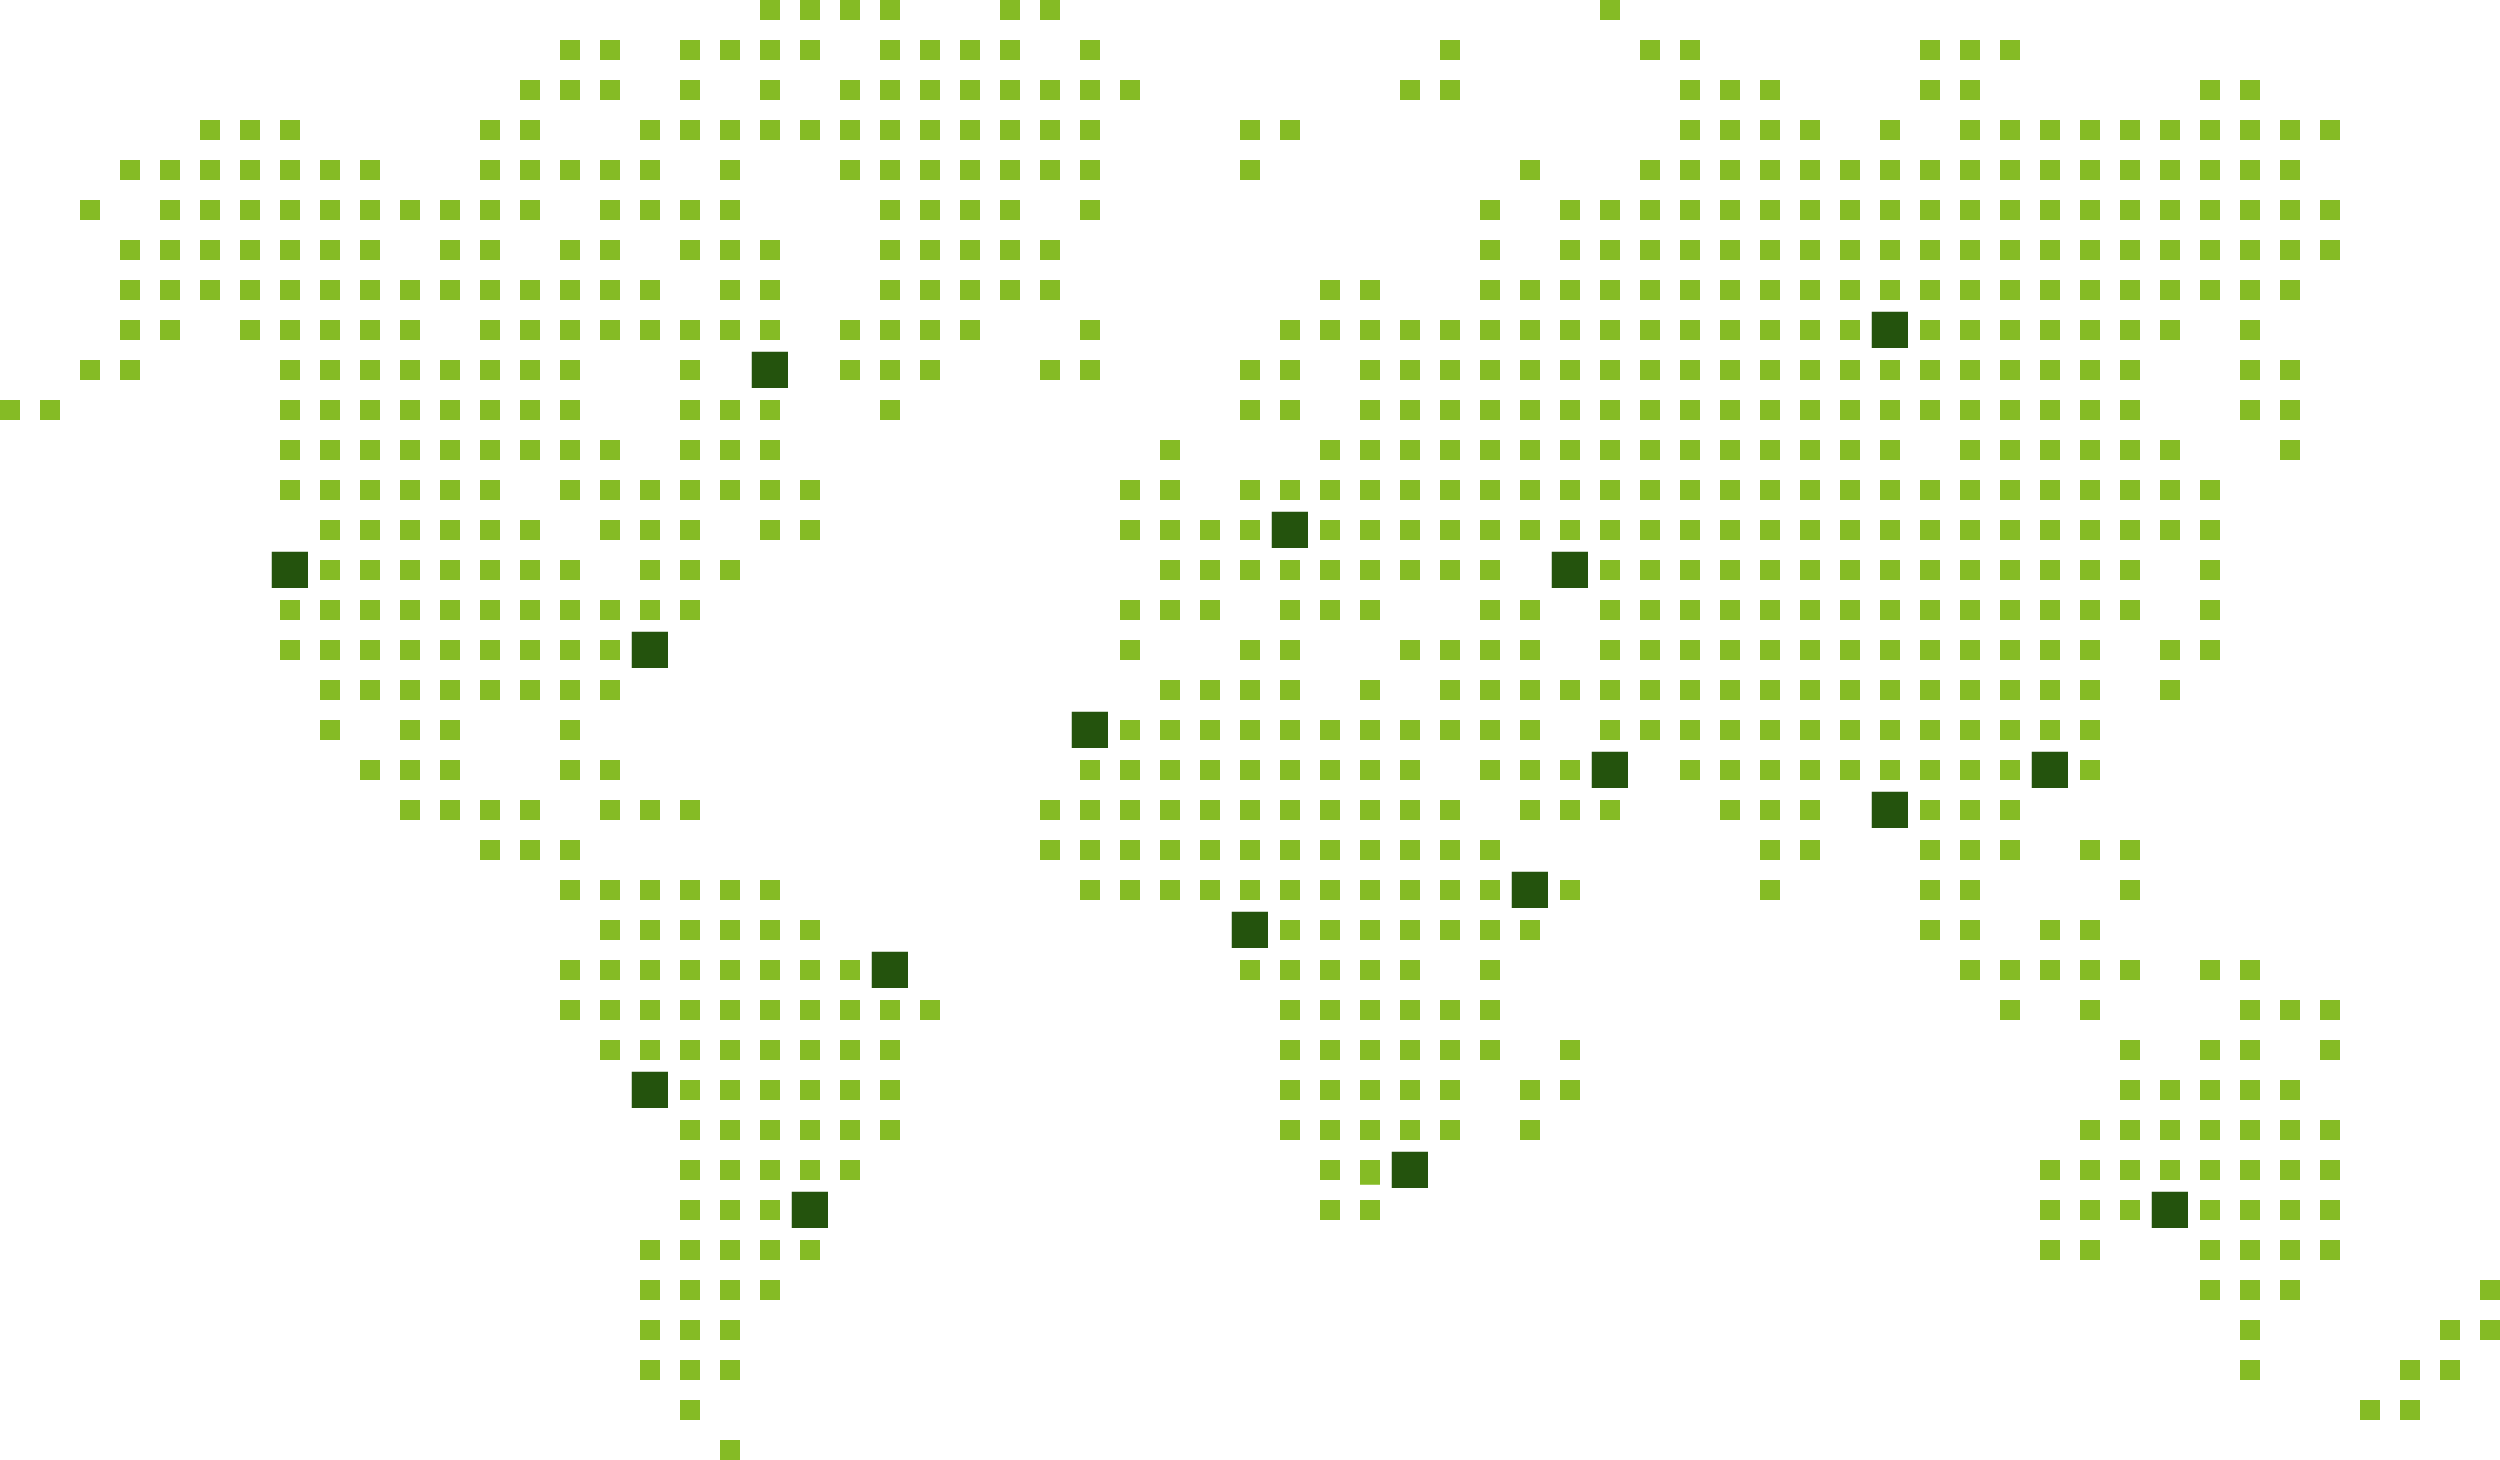 <?xml version="1.0" encoding="utf-8"?>
<!-- Generator: Adobe Illustrator 25.2.0, SVG Export Plug-In . SVG Version: 6.00 Build 0)  -->
<svg version="1.1" id="Calque_1" xmlns="http://www.w3.org/2000/svg" xmlns:xlink="http://www.w3.org/1999/xlink" x="0px" y="0px"
	 viewBox="0 0 1000 584" style="enable-background:new 0 0 1000 584;" xml:space="preserve">
<style type="text/css">
	.st0{fill:#85BB25;}
	.st1{fill:#24530D;}
</style>
<g id="Calque_2_1_">
	<g id="Calque_1-2">
		<rect x="112" y="192" class="st0" width="8" height="8"/>
		<rect x="128" y="192" class="st0" width="8" height="8"/>
		<rect x="112" y="176" class="st0" width="8" height="8"/>
		<rect x="128" y="176" class="st0" width="8" height="8"/>
		<rect x="128" y="208" class="st0" width="8" height="8"/>
		<rect x="108.7" y="220.7" class="st1" width="14.5" height="14.5"/>
		<rect x="128" y="224" class="st0" width="8" height="8"/>
		<rect x="112" y="240" class="st0" width="8" height="8"/>
		<rect x="128" y="240" class="st0" width="8" height="8"/>
		<rect x="112" y="256" class="st0" width="8" height="8"/>
		<rect x="128" y="256" class="st0" width="8" height="8"/>
		<rect x="144" y="192" class="st0" width="8" height="8"/>
		<rect x="144" y="208" class="st0" width="8" height="8"/>
		<rect x="160" y="192" class="st0" width="8" height="8"/>
		<rect x="144" y="176" class="st0" width="8" height="8"/>
		<rect x="160" y="176" class="st0" width="8" height="8"/>
		<rect x="160" y="208" class="st0" width="8" height="8"/>
		<rect x="144" y="224" class="st0" width="8" height="8"/>
		<rect x="160" y="224" class="st0" width="8" height="8"/>
		<rect x="144" y="240" class="st0" width="8" height="8"/>
		<rect x="160" y="240" class="st0" width="8" height="8"/>
		<rect x="144" y="256" class="st0" width="8" height="8"/>
		<rect x="160" y="256" class="st0" width="8" height="8"/>
		<rect x="176" y="192" class="st0" width="8" height="8"/>
		<rect x="176" y="176" class="st0" width="8" height="8"/>
		<rect x="176" y="208" class="st0" width="8" height="8"/>
		<rect x="176" y="224" class="st0" width="8" height="8"/>
		<rect x="176" y="240" class="st0" width="8" height="8"/>
		<rect x="176" y="256" class="st0" width="8" height="8"/>
		<rect x="192" y="192" class="st0" width="8" height="8"/>
		<rect x="192" y="208" class="st0" width="8" height="8"/>
		<rect x="192" y="176" class="st0" width="8" height="8"/>
		<rect x="208" y="176" class="st0" width="8" height="8"/>
		<rect x="208" y="208" class="st0" width="8" height="8"/>
		<rect x="192" y="224" class="st0" width="8" height="8"/>
		<rect x="208" y="224" class="st0" width="8" height="8"/>
		<rect x="192" y="240" class="st0" width="8" height="8"/>
		<rect x="208" y="240" class="st0" width="8" height="8"/>
		<rect x="192" y="256" class="st0" width="8" height="8"/>
		<rect x="208" y="256" class="st0" width="8" height="8"/>
		<rect y="160" class="st0" width="8" height="8"/>
		<rect x="16" y="160" class="st0" width="8" height="8"/>
		<rect x="48" y="96" class="st0" width="8" height="8"/>
		<rect x="32" y="80" class="st0" width="8" height="8"/>
		<rect x="48" y="112" class="st0" width="8" height="8"/>
		<rect x="48" y="128" class="st0" width="8" height="8"/>
		<rect x="32" y="144" class="st0" width="8" height="8"/>
		<rect x="48" y="144" class="st0" width="8" height="8"/>
		<rect x="64" y="96" class="st0" width="8" height="8"/>
		<rect x="64" y="80" class="st0" width="8" height="8"/>
		<rect x="64" y="112" class="st0" width="8" height="8"/>
		<rect x="64" y="128" class="st0" width="8" height="8"/>
		<rect x="80" y="96" class="st0" width="8" height="8"/>
		<rect x="80" y="112" class="st0" width="8" height="8"/>
		<rect x="96" y="96" class="st0" width="8" height="8"/>
		<rect x="80" y="80" class="st0" width="8" height="8"/>
		<rect x="96" y="80" class="st0" width="8" height="8"/>
		<rect x="96" y="112" class="st0" width="8" height="8"/>
		<rect x="96" y="128" class="st0" width="8" height="8"/>
		<rect x="112" y="96" class="st0" width="8" height="8"/>
		<rect x="112" y="112" class="st0" width="8" height="8"/>
		<rect x="128" y="96" class="st0" width="8" height="8"/>
		<rect x="112" y="80" class="st0" width="8" height="8"/>
		<rect x="128" y="80" class="st0" width="8" height="8"/>
		<rect x="128" y="112" class="st0" width="8" height="8"/>
		<rect x="112" y="128" class="st0" width="8" height="8"/>
		<rect x="128" y="128" class="st0" width="8" height="8"/>
		<rect x="112" y="144" class="st0" width="8" height="8"/>
		<rect x="128" y="144" class="st0" width="8" height="8"/>
		<rect x="112" y="160" class="st0" width="8" height="8"/>
		<rect x="128" y="160" class="st0" width="8" height="8"/>
		<rect x="144" y="96" class="st0" width="8" height="8"/>
		<rect x="144" y="112" class="st0" width="8" height="8"/>
		<rect x="144" y="80" class="st0" width="8" height="8"/>
		<rect x="160" y="80" class="st0" width="8" height="8"/>
		<rect x="160" y="112" class="st0" width="8" height="8"/>
		<rect x="144" y="128" class="st0" width="8" height="8"/>
		<rect x="160" y="128" class="st0" width="8" height="8"/>
		<rect x="144" y="144" class="st0" width="8" height="8"/>
		<rect x="160" y="144" class="st0" width="8" height="8"/>
		<rect x="144" y="160" class="st0" width="8" height="8"/>
		<rect x="160" y="160" class="st0" width="8" height="8"/>
		<rect x="176" y="96" class="st0" width="8" height="8"/>
		<rect x="176" y="80" class="st0" width="8" height="8"/>
		<rect x="176" y="112" class="st0" width="8" height="8"/>
		<rect x="176" y="144" class="st0" width="8" height="8"/>
		<rect x="176" y="160" class="st0" width="8" height="8"/>
		<rect x="192" y="96" class="st0" width="8" height="8"/>
		<rect x="192" y="112" class="st0" width="8" height="8"/>
		<rect x="192" y="80" class="st0" width="8" height="8"/>
		<rect x="208" y="80" class="st0" width="8" height="8"/>
		<rect x="208" y="112" class="st0" width="8" height="8"/>
		<rect x="192" y="128" class="st0" width="8" height="8"/>
		<rect x="208" y="128" class="st0" width="8" height="8"/>
		<rect x="192" y="144" class="st0" width="8" height="8"/>
		<rect x="208" y="144" class="st0" width="8" height="8"/>
		<rect x="192" y="160" class="st0" width="8" height="8"/>
		<rect x="208" y="160" class="st0" width="8" height="8"/>
		<rect x="224" y="192" class="st0" width="8" height="8"/>
		<rect x="240" y="192" class="st0" width="8" height="8"/>
		<rect x="224" y="176" class="st0" width="8" height="8"/>
		<rect x="240" y="176" class="st0" width="8" height="8"/>
		<rect x="240" y="208" class="st0" width="8" height="8"/>
		<rect x="224" y="224" class="st0" width="8" height="8"/>
		<rect x="224" y="240" class="st0" width="8" height="8"/>
		<rect x="240" y="240" class="st0" width="8" height="8"/>
		<rect x="224" y="256" class="st0" width="8" height="8"/>
		<rect x="240" y="256" class="st0" width="8" height="8"/>
		<rect x="256" y="192" class="st0" width="8" height="8"/>
		<rect x="256" y="208" class="st0" width="8" height="8"/>
		<rect x="272" y="192" class="st0" width="8" height="8"/>
		<rect x="272" y="176" class="st0" width="8" height="8"/>
		<rect x="272" y="208" class="st0" width="8" height="8"/>
		<rect x="256" y="224" class="st0" width="8" height="8"/>
		<rect x="272" y="224" class="st0" width="8" height="8"/>
		<rect x="256" y="240" class="st0" width="8" height="8"/>
		<rect x="272" y="240" class="st0" width="8" height="8"/>
		<rect x="252.7" y="252.7" class="st1" width="14.5" height="14.5"/>
		<rect x="288" y="192" class="st0" width="8" height="8"/>
		<rect x="288" y="176" class="st0" width="8" height="8"/>
		<rect x="288" y="224" class="st0" width="8" height="8"/>
		<rect x="304" y="192" class="st0" width="8" height="8"/>
		<rect x="304" y="208" class="st0" width="8" height="8"/>
		<rect x="320" y="192" class="st0" width="8" height="8"/>
		<rect x="304" y="176" class="st0" width="8" height="8"/>
		<rect x="320" y="208" class="st0" width="8" height="8"/>
		<rect x="128" y="288" class="st0" width="8" height="8"/>
		<rect x="128" y="272" class="st0" width="8" height="8"/>
		<rect x="144" y="304" class="st0" width="8" height="8"/>
		<rect x="160" y="288" class="st0" width="8" height="8"/>
		<rect x="144" y="272" class="st0" width="8" height="8"/>
		<rect x="160" y="272" class="st0" width="8" height="8"/>
		<rect x="160" y="304" class="st0" width="8" height="8"/>
		<rect x="160" y="320" class="st0" width="8" height="8"/>
		<rect x="176" y="288" class="st0" width="8" height="8"/>
		<rect x="176" y="272" class="st0" width="8" height="8"/>
		<rect x="176" y="304" class="st0" width="8" height="8"/>
		<rect x="176" y="320" class="st0" width="8" height="8"/>
		<rect x="192" y="272" class="st0" width="8" height="8"/>
		<rect x="208" y="272" class="st0" width="8" height="8"/>
		<rect x="192" y="320" class="st0" width="8" height="8"/>
		<rect x="208" y="320" class="st0" width="8" height="8"/>
		<rect x="192" y="336" class="st0" width="8" height="8"/>
		<rect x="208" y="336" class="st0" width="8" height="8"/>
		<rect x="224" y="288" class="st0" width="8" height="8"/>
		<rect x="224" y="304" class="st0" width="8" height="8"/>
		<rect x="224" y="272" class="st0" width="8" height="8"/>
		<rect x="240" y="272" class="st0" width="8" height="8"/>
		<rect x="240" y="304" class="st0" width="8" height="8"/>
		<rect x="240" y="320" class="st0" width="8" height="8"/>
		<rect x="224" y="336" class="st0" width="8" height="8"/>
		<rect x="224" y="352" class="st0" width="8" height="8"/>
		<rect x="240" y="352" class="st0" width="8" height="8"/>
		<rect x="256" y="320" class="st0" width="8" height="8"/>
		<rect x="272" y="320" class="st0" width="8" height="8"/>
		<rect x="256" y="352" class="st0" width="8" height="8"/>
		<rect x="272" y="352" class="st0" width="8" height="8"/>
		<rect x="288" y="352" class="st0" width="8" height="8"/>
		<rect x="304" y="352" class="st0" width="8" height="8"/>
		<rect x="428.7" y="284.7" class="st1" width="14.5" height="14.5"/>
		<rect x="432" y="304" class="st0" width="8" height="8"/>
		<rect x="416" y="320" class="st0" width="8" height="8"/>
		<rect x="432" y="320" class="st0" width="8" height="8"/>
		<rect x="416" y="336" class="st0" width="8" height="8"/>
		<rect x="432" y="336" class="st0" width="8" height="8"/>
		<rect x="432" y="352" class="st0" width="8" height="8"/>
		<rect x="224" y="96" class="st0" width="8" height="8"/>
		<rect x="224" y="112" class="st0" width="8" height="8"/>
		<rect x="240" y="96" class="st0" width="8" height="8"/>
		<rect x="240" y="80" class="st0" width="8" height="8"/>
		<rect x="240" y="112" class="st0" width="8" height="8"/>
		<rect x="224" y="128" class="st0" width="8" height="8"/>
		<rect x="240" y="128" class="st0" width="8" height="8"/>
		<rect x="224" y="144" class="st0" width="8" height="8"/>
		<rect x="224" y="160" class="st0" width="8" height="8"/>
		<rect x="256" y="112" class="st0" width="8" height="8"/>
		<rect x="272" y="96" class="st0" width="8" height="8"/>
		<rect x="256" y="80" class="st0" width="8" height="8"/>
		<rect x="272" y="80" class="st0" width="8" height="8"/>
		<rect x="256" y="128" class="st0" width="8" height="8"/>
		<rect x="272" y="128" class="st0" width="8" height="8"/>
		<rect x="272" y="144" class="st0" width="8" height="8"/>
		<rect x="272" y="160" class="st0" width="8" height="8"/>
		<rect x="288" y="96" class="st0" width="8" height="8"/>
		<rect x="288" y="80" class="st0" width="8" height="8"/>
		<rect x="288" y="112" class="st0" width="8" height="8"/>
		<rect x="288" y="128" class="st0" width="8" height="8"/>
		<rect x="288" y="160" class="st0" width="8" height="8"/>
		<rect x="304" y="96" class="st0" width="8" height="8"/>
		<rect x="304" y="112" class="st0" width="8" height="8"/>
		<rect x="304" y="128" class="st0" width="8" height="8"/>
		<rect x="300.7" y="140.7" class="st1" width="14.5" height="14.5"/>
		<rect x="304" y="160" class="st0" width="8" height="8"/>
		<rect x="352" y="96" class="st0" width="8" height="8"/>
		<rect x="352" y="80" class="st0" width="8" height="8"/>
		<rect x="352" y="112" class="st0" width="8" height="8"/>
		<rect x="336" y="128" class="st0" width="8" height="8"/>
		<rect x="352" y="128" class="st0" width="8" height="8"/>
		<rect x="336" y="144" class="st0" width="8" height="8"/>
		<rect x="352" y="144" class="st0" width="8" height="8"/>
		<rect x="352" y="160" class="st0" width="8" height="8"/>
		<rect x="368" y="96" class="st0" width="8" height="8"/>
		<rect x="368" y="112" class="st0" width="8" height="8"/>
		<rect x="384" y="96" class="st0" width="8" height="8"/>
		<rect x="368" y="80" class="st0" width="8" height="8"/>
		<rect x="384" y="80" class="st0" width="8" height="8"/>
		<rect x="384" y="112" class="st0" width="8" height="8"/>
		<rect x="368" y="128" class="st0" width="8" height="8"/>
		<rect x="384" y="128" class="st0" width="8" height="8"/>
		<rect x="368" y="144" class="st0" width="8" height="8"/>
		<rect x="400" y="96" class="st0" width="8" height="8"/>
		<rect x="400" y="80" class="st0" width="8" height="8"/>
		<rect x="400" y="112" class="st0" width="8" height="8"/>
		<rect x="416" y="96" class="st0" width="8" height="8"/>
		<rect x="416" y="112" class="st0" width="8" height="8"/>
		<rect x="432" y="80" class="st0" width="8" height="8"/>
		<rect x="416" y="144" class="st0" width="8" height="8"/>
		<rect x="432" y="144" class="st0" width="8" height="8"/>
		<rect x="432" y="128" class="st0" width="8" height="8"/>
		<rect x="48" y="64" class="st0" width="8" height="8"/>
		<rect x="64" y="64" class="st0" width="8" height="8"/>
		<rect x="80" y="48" class="st0" width="8" height="8"/>
		<rect x="96" y="48" class="st0" width="8" height="8"/>
		<rect x="80" y="64" class="st0" width="8" height="8"/>
		<rect x="96" y="64" class="st0" width="8" height="8"/>
		<rect x="112" y="48" class="st0" width="8" height="8"/>
		<rect x="112" y="64" class="st0" width="8" height="8"/>
		<rect x="128" y="64" class="st0" width="8" height="8"/>
		<rect x="144" y="64" class="st0" width="8" height="8"/>
		<rect x="208" y="32" class="st0" width="8" height="8"/>
		<rect x="192" y="48" class="st0" width="8" height="8"/>
		<rect x="208" y="48" class="st0" width="8" height="8"/>
		<rect x="192" y="64" class="st0" width="8" height="8"/>
		<rect x="208" y="64" class="st0" width="8" height="8"/>
		<rect x="224" y="16" class="st0" width="8" height="8"/>
		<rect x="240" y="16" class="st0" width="8" height="8"/>
		<rect x="224" y="32" class="st0" width="8" height="8"/>
		<rect x="240" y="32" class="st0" width="8" height="8"/>
		<rect x="224" y="64" class="st0" width="8" height="8"/>
		<rect x="240" y="64" class="st0" width="8" height="8"/>
		<rect x="272" y="16" class="st0" width="8" height="8"/>
		<rect x="272" y="32" class="st0" width="8" height="8"/>
		<rect x="256" y="48" class="st0" width="8" height="8"/>
		<rect x="272" y="48" class="st0" width="8" height="8"/>
		<rect x="256" y="64" class="st0" width="8" height="8"/>
		<rect x="288" y="16" class="st0" width="8" height="8"/>
		<rect x="288" y="48" class="st0" width="8" height="8"/>
		<rect x="288" y="64" class="st0" width="8" height="8"/>
		<rect x="304" class="st0" width="8" height="8"/>
		<rect x="304" y="16" class="st0" width="8" height="8"/>
		<rect x="320" class="st0" width="8" height="8"/>
		<rect x="320" y="16" class="st0" width="8" height="8"/>
		<rect x="304" y="32" class="st0" width="8" height="8"/>
		<rect x="304" y="48" class="st0" width="8" height="8"/>
		<rect x="320" y="48" class="st0" width="8" height="8"/>
		<rect x="336" class="st0" width="8" height="8"/>
		<rect x="352" class="st0" width="8" height="8"/>
		<rect x="352" y="16" class="st0" width="8" height="8"/>
		<rect x="336" y="32" class="st0" width="8" height="8"/>
		<rect x="352" y="32" class="st0" width="8" height="8"/>
		<rect x="336" y="48" class="st0" width="8" height="8"/>
		<rect x="352" y="48" class="st0" width="8" height="8"/>
		<rect x="336" y="64" class="st0" width="8" height="8"/>
		<rect x="352" y="64" class="st0" width="8" height="8"/>
		<rect x="368" y="16" class="st0" width="8" height="8"/>
		<rect x="384" y="16" class="st0" width="8" height="8"/>
		<rect x="368" y="32" class="st0" width="8" height="8"/>
		<rect x="384" y="32" class="st0" width="8" height="8"/>
		<rect x="368" y="48" class="st0" width="8" height="8"/>
		<rect x="384" y="48" class="st0" width="8" height="8"/>
		<rect x="368" y="64" class="st0" width="8" height="8"/>
		<rect x="384" y="64" class="st0" width="8" height="8"/>
		<rect x="400" class="st0" width="8" height="8"/>
		<rect x="400" y="16" class="st0" width="8" height="8"/>
		<rect x="400" y="32" class="st0" width="8" height="8"/>
		<rect x="400" y="48" class="st0" width="8" height="8"/>
		<rect x="400" y="64" class="st0" width="8" height="8"/>
		<rect x="416" class="st0" width="8" height="8"/>
		<rect x="432" y="16" class="st0" width="8" height="8"/>
		<rect x="416" y="32" class="st0" width="8" height="8"/>
		<rect x="432" y="32" class="st0" width="8" height="8"/>
		<rect x="416" y="48" class="st0" width="8" height="8"/>
		<rect x="432" y="48" class="st0" width="8" height="8"/>
		<rect x="416" y="64" class="st0" width="8" height="8"/>
		<rect x="432" y="64" class="st0" width="8" height="8"/>
		<rect x="448" y="192" class="st0" width="8" height="8"/>
		<rect x="448" y="208" class="st0" width="8" height="8"/>
		<rect x="464" y="192" class="st0" width="8" height="8"/>
		<rect x="464" y="176" class="st0" width="8" height="8"/>
		<rect x="464" y="208" class="st0" width="8" height="8"/>
		<rect x="464" y="224" class="st0" width="8" height="8"/>
		<rect x="448" y="240" class="st0" width="8" height="8"/>
		<rect x="464" y="240" class="st0" width="8" height="8"/>
		<rect x="448" y="256" class="st0" width="8" height="8"/>
		<rect x="480" y="208" class="st0" width="8" height="8"/>
		<rect x="496" y="192" class="st0" width="8" height="8"/>
		<rect x="496" y="208" class="st0" width="8" height="8"/>
		<rect x="480" y="224" class="st0" width="8" height="8"/>
		<rect x="496" y="224" class="st0" width="8" height="8"/>
		<rect x="480" y="240" class="st0" width="8" height="8"/>
		<rect x="496" y="256" class="st0" width="8" height="8"/>
		<rect x="512" y="192" class="st0" width="8" height="8"/>
		<rect x="508.7" y="204.7" class="st1" width="14.5" height="14.5"/>
		<rect x="528" y="192" class="st0" width="8" height="8"/>
		<rect x="528" y="176" class="st0" width="8" height="8"/>
		<rect x="528" y="208" class="st0" width="8" height="8"/>
		<rect x="512" y="224" class="st0" width="8" height="8"/>
		<rect x="528" y="224" class="st0" width="8" height="8"/>
		<rect x="512" y="240" class="st0" width="8" height="8"/>
		<rect x="528" y="240" class="st0" width="8" height="8"/>
		<rect x="512" y="256" class="st0" width="8" height="8"/>
		<rect x="544" y="192" class="st0" width="8" height="8"/>
		<rect x="544" y="176" class="st0" width="8" height="8"/>
		<rect x="544" y="208" class="st0" width="8" height="8"/>
		<rect x="544" y="224" class="st0" width="8" height="8"/>
		<rect x="544" y="240" class="st0" width="8" height="8"/>
		<rect x="560" y="192" class="st0" width="8" height="8"/>
		<rect x="560" y="208" class="st0" width="8" height="8"/>
		<rect x="576" y="192" class="st0" width="8" height="8"/>
		<rect x="560" y="176" class="st0" width="8" height="8"/>
		<rect x="576" y="176" class="st0" width="8" height="8"/>
		<rect x="576" y="208" class="st0" width="8" height="8"/>
		<rect x="560" y="224" class="st0" width="8" height="8"/>
		<rect x="576" y="224" class="st0" width="8" height="8"/>
		<rect x="560" y="256" class="st0" width="8" height="8"/>
		<rect x="576" y="256" class="st0" width="8" height="8"/>
		<rect x="496" y="144" class="st0" width="8" height="8"/>
		<rect x="496" y="160" class="st0" width="8" height="8"/>
		<rect x="528" y="112" class="st0" width="8" height="8"/>
		<rect x="512" y="128" class="st0" width="8" height="8"/>
		<rect x="528" y="128" class="st0" width="8" height="8"/>
		<rect x="512" y="144" class="st0" width="8" height="8"/>
		<rect x="512" y="160" class="st0" width="8" height="8"/>
		<rect x="544" y="112" class="st0" width="8" height="8"/>
		<rect x="544" y="128" class="st0" width="8" height="8"/>
		<rect x="544" y="144" class="st0" width="8" height="8"/>
		<rect x="544" y="160" class="st0" width="8" height="8"/>
		<rect x="560" y="128" class="st0" width="8" height="8"/>
		<rect x="576" y="128" class="st0" width="8" height="8"/>
		<rect x="560" y="144" class="st0" width="8" height="8"/>
		<rect x="576" y="144" class="st0" width="8" height="8"/>
		<rect x="560" y="160" class="st0" width="8" height="8"/>
		<rect x="576" y="160" class="st0" width="8" height="8"/>
		<rect x="592" y="192" class="st0" width="8" height="8"/>
		<rect x="592" y="208" class="st0" width="8" height="8"/>
		<rect x="608" y="192" class="st0" width="8" height="8"/>
		<rect x="592" y="176" class="st0" width="8" height="8"/>
		<rect x="608" y="176" class="st0" width="8" height="8"/>
		<rect x="608" y="208" class="st0" width="8" height="8"/>
		<rect x="592" y="224" class="st0" width="8" height="8"/>
		<rect x="592" y="240" class="st0" width="8" height="8"/>
		<rect x="608" y="240" class="st0" width="8" height="8"/>
		<rect x="592" y="256" class="st0" width="8" height="8"/>
		<rect x="608" y="256" class="st0" width="8" height="8"/>
		<rect x="624" y="192" class="st0" width="8" height="8"/>
		<rect x="624" y="208" class="st0" width="8" height="8"/>
		<rect x="640" y="192" class="st0" width="8" height="8"/>
		<rect x="624" y="176" class="st0" width="8" height="8"/>
		<rect x="640" y="176" class="st0" width="8" height="8"/>
		<rect x="640" y="208" class="st0" width="8" height="8"/>
		<rect x="620.7" y="220.7" class="st1" width="14.5" height="14.5"/>
		<rect x="640" y="224" class="st0" width="8" height="8"/>
		<rect x="640" y="240" class="st0" width="8" height="8"/>
		<rect x="640" y="256" class="st0" width="8" height="8"/>
		<rect x="656" y="192" class="st0" width="8" height="8"/>
		<rect x="656" y="176" class="st0" width="8" height="8"/>
		<rect x="656" y="208" class="st0" width="8" height="8"/>
		<rect x="656" y="224" class="st0" width="8" height="8"/>
		<rect x="656" y="240" class="st0" width="8" height="8"/>
		<rect x="656" y="256" class="st0" width="8" height="8"/>
		<rect x="672" y="192" class="st0" width="8" height="8"/>
		<rect x="672" y="208" class="st0" width="8" height="8"/>
		<rect x="688" y="192" class="st0" width="8" height="8"/>
		<rect x="672" y="176" class="st0" width="8" height="8"/>
		<rect x="688" y="176" class="st0" width="8" height="8"/>
		<rect x="688" y="208" class="st0" width="8" height="8"/>
		<rect x="672" y="224" class="st0" width="8" height="8"/>
		<rect x="688" y="224" class="st0" width="8" height="8"/>
		<rect x="672" y="240" class="st0" width="8" height="8"/>
		<rect x="688" y="240" class="st0" width="8" height="8"/>
		<rect x="672" y="256" class="st0" width="8" height="8"/>
		<rect x="688" y="256" class="st0" width="8" height="8"/>
		<rect x="704" y="192" class="st0" width="8" height="8"/>
		<rect x="704" y="208" class="st0" width="8" height="8"/>
		<rect x="720" y="192" class="st0" width="8" height="8"/>
		<rect x="704" y="176" class="st0" width="8" height="8"/>
		<rect x="720" y="176" class="st0" width="8" height="8"/>
		<rect x="720" y="208" class="st0" width="8" height="8"/>
		<rect x="704" y="224" class="st0" width="8" height="8"/>
		<rect x="720" y="224" class="st0" width="8" height="8"/>
		<rect x="704" y="240" class="st0" width="8" height="8"/>
		<rect x="720" y="240" class="st0" width="8" height="8"/>
		<rect x="704" y="256" class="st0" width="8" height="8"/>
		<rect x="720" y="256" class="st0" width="8" height="8"/>
		<rect x="736" y="192" class="st0" width="8" height="8"/>
		<rect x="736" y="208" class="st0" width="8" height="8"/>
		<rect x="752" y="192" class="st0" width="8" height="8"/>
		<rect x="736" y="176" class="st0" width="8" height="8"/>
		<rect x="752" y="176" class="st0" width="8" height="8"/>
		<rect x="752" y="208" class="st0" width="8" height="8"/>
		<rect x="736" y="224" class="st0" width="8" height="8"/>
		<rect x="752" y="224" class="st0" width="8" height="8"/>
		<rect x="736" y="240" class="st0" width="8" height="8"/>
		<rect x="752" y="240" class="st0" width="8" height="8"/>
		<rect x="736" y="256" class="st0" width="8" height="8"/>
		<rect x="752" y="256" class="st0" width="8" height="8"/>
		<rect x="768" y="192" class="st0" width="8" height="8"/>
		<rect x="768" y="208" class="st0" width="8" height="8"/>
		<rect x="768" y="224" class="st0" width="8" height="8"/>
		<rect x="768" y="240" class="st0" width="8" height="8"/>
		<rect x="768" y="256" class="st0" width="8" height="8"/>
		<rect x="784" y="192" class="st0" width="8" height="8"/>
		<rect x="784" y="208" class="st0" width="8" height="8"/>
		<rect x="800" y="192" class="st0" width="8" height="8"/>
		<rect x="784" y="176" class="st0" width="8" height="8"/>
		<rect x="800" y="176" class="st0" width="8" height="8"/>
		<rect x="800" y="208" class="st0" width="8" height="8"/>
		<rect x="784" y="224" class="st0" width="8" height="8"/>
		<rect x="800" y="224" class="st0" width="8" height="8"/>
		<rect x="784" y="240" class="st0" width="8" height="8"/>
		<rect x="800" y="240" class="st0" width="8" height="8"/>
		<rect x="784" y="256" class="st0" width="8" height="8"/>
		<rect x="800" y="256" class="st0" width="8" height="8"/>
		<rect x="448" y="288" class="st0" width="8" height="8"/>
		<rect x="448" y="304" class="st0" width="8" height="8"/>
		<rect x="464" y="288" class="st0" width="8" height="8"/>
		<rect x="464" y="272" class="st0" width="8" height="8"/>
		<rect x="464" y="304" class="st0" width="8" height="8"/>
		<rect x="448" y="320" class="st0" width="8" height="8"/>
		<rect x="464" y="320" class="st0" width="8" height="8"/>
		<rect x="448" y="336" class="st0" width="8" height="8"/>
		<rect x="464" y="336" class="st0" width="8" height="8"/>
		<rect x="448" y="352" class="st0" width="8" height="8"/>
		<rect x="464" y="352" class="st0" width="8" height="8"/>
		<rect x="480" y="288" class="st0" width="8" height="8"/>
		<rect x="480" y="304" class="st0" width="8" height="8"/>
		<rect x="496" y="288" class="st0" width="8" height="8"/>
		<rect x="480" y="272" class="st0" width="8" height="8"/>
		<rect x="496" y="272" class="st0" width="8" height="8"/>
		<rect x="496" y="304" class="st0" width="8" height="8"/>
		<rect x="480" y="320" class="st0" width="8" height="8"/>
		<rect x="496" y="320" class="st0" width="8" height="8"/>
		<rect x="480" y="336" class="st0" width="8" height="8"/>
		<rect x="496" y="336" class="st0" width="8" height="8"/>
		<rect x="480" y="352" class="st0" width="8" height="8"/>
		<rect x="496" y="352" class="st0" width="8" height="8"/>
		<rect x="512" y="288" class="st0" width="8" height="8"/>
		<rect x="512" y="304" class="st0" width="8" height="8"/>
		<rect x="528" y="288" class="st0" width="8" height="8"/>
		<rect x="512" y="272" class="st0" width="8" height="8"/>
		<rect x="528" y="304" class="st0" width="8" height="8"/>
		<rect x="512" y="320" class="st0" width="8" height="8"/>
		<rect x="528" y="320" class="st0" width="8" height="8"/>
		<rect x="512" y="336" class="st0" width="8" height="8"/>
		<rect x="528" y="336" class="st0" width="8" height="8"/>
		<rect x="512" y="352" class="st0" width="8" height="8"/>
		<rect x="528" y="352" class="st0" width="8" height="8"/>
		<rect x="544" y="288" class="st0" width="8" height="8"/>
		<rect x="544" y="272" class="st0" width="8" height="8"/>
		<rect x="544" y="304" class="st0" width="8" height="8"/>
		<rect x="544" y="320" class="st0" width="8" height="8"/>
		<rect x="544" y="336" class="st0" width="8" height="8"/>
		<rect x="544" y="352" class="st0" width="8" height="8"/>
		<rect x="560" y="288" class="st0" width="8" height="8"/>
		<rect x="560" y="304" class="st0" width="8" height="8"/>
		<rect x="576" y="288" class="st0" width="8" height="8"/>
		<rect x="576" y="272" class="st0" width="8" height="8"/>
		<rect x="560" y="320" class="st0" width="8" height="8"/>
		<rect x="576" y="320" class="st0" width="8" height="8"/>
		<rect x="560" y="336" class="st0" width="8" height="8"/>
		<rect x="576" y="336" class="st0" width="8" height="8"/>
		<rect x="560" y="352" class="st0" width="8" height="8"/>
		<rect x="576" y="352" class="st0" width="8" height="8"/>
		<rect x="592" y="288" class="st0" width="8" height="8"/>
		<rect x="592" y="304" class="st0" width="8" height="8"/>
		<rect x="608" y="288" class="st0" width="8" height="8"/>
		<rect x="592" y="272" class="st0" width="8" height="8"/>
		<rect x="608" y="272" class="st0" width="8" height="8"/>
		<rect x="608" y="304" class="st0" width="8" height="8"/>
		<rect x="608" y="320" class="st0" width="8" height="8"/>
		<rect x="592" y="336" class="st0" width="8" height="8"/>
		<rect x="592" y="352" class="st0" width="8" height="8"/>
		<rect x="604.7" y="348.7" class="st1" width="14.5" height="14.5"/>
		<rect x="624" y="304" class="st0" width="8" height="8"/>
		<rect x="640" y="288" class="st0" width="8" height="8"/>
		<rect x="624" y="272" class="st0" width="8" height="8"/>
		<rect x="640" y="272" class="st0" width="8" height="8"/>
		<rect x="636.7" y="300.7" class="st1" width="14.5" height="14.5"/>
		<rect x="624" y="320" class="st0" width="8" height="8"/>
		<rect x="640" y="320" class="st0" width="8" height="8"/>
		<rect x="624" y="352" class="st0" width="8" height="8"/>
		<rect x="656" y="288" class="st0" width="8" height="8"/>
		<rect x="656" y="272" class="st0" width="8" height="8"/>
		<rect x="672" y="288" class="st0" width="8" height="8"/>
		<rect x="672" y="304" class="st0" width="8" height="8"/>
		<rect x="688" y="288" class="st0" width="8" height="8"/>
		<rect x="672" y="272" class="st0" width="8" height="8"/>
		<rect x="688" y="272" class="st0" width="8" height="8"/>
		<rect x="688" y="304" class="st0" width="8" height="8"/>
		<rect x="688" y="320" class="st0" width="8" height="8"/>
		<rect x="704" y="288" class="st0" width="8" height="8"/>
		<rect x="704" y="304" class="st0" width="8" height="8"/>
		<rect x="720" y="288" class="st0" width="8" height="8"/>
		<rect x="704" y="272" class="st0" width="8" height="8"/>
		<rect x="720" y="272" class="st0" width="8" height="8"/>
		<rect x="720" y="304" class="st0" width="8" height="8"/>
		<rect x="704" y="320" class="st0" width="8" height="8"/>
		<rect x="720" y="320" class="st0" width="8" height="8"/>
		<rect x="704" y="336" class="st0" width="8" height="8"/>
		<rect x="720" y="336" class="st0" width="8" height="8"/>
		<rect x="704" y="352" class="st0" width="8" height="8"/>
		<rect x="736" y="288" class="st0" width="8" height="8"/>
		<rect x="736" y="304" class="st0" width="8" height="8"/>
		<rect x="752" y="288" class="st0" width="8" height="8"/>
		<rect x="736" y="272" class="st0" width="8" height="8"/>
		<rect x="752" y="272" class="st0" width="8" height="8"/>
		<rect x="752" y="304" class="st0" width="8" height="8"/>
		<rect x="748.7" y="316.7" class="st1" width="14.5" height="14.5"/>
		<rect x="768" y="288" class="st0" width="8" height="8"/>
		<rect x="768" y="272" class="st0" width="8" height="8"/>
		<rect x="768" y="304" class="st0" width="8" height="8"/>
		<rect x="768" y="320" class="st0" width="8" height="8"/>
		<rect x="768" y="336" class="st0" width="8" height="8"/>
		<rect x="768" y="352" class="st0" width="8" height="8"/>
		<rect x="784" y="288" class="st0" width="8" height="8"/>
		<rect x="784" y="304" class="st0" width="8" height="8"/>
		<rect x="800" y="288" class="st0" width="8" height="8"/>
		<rect x="784" y="272" class="st0" width="8" height="8"/>
		<rect x="800" y="272" class="st0" width="8" height="8"/>
		<rect x="800" y="304" class="st0" width="8" height="8"/>
		<rect x="784" y="320" class="st0" width="8" height="8"/>
		<rect x="800" y="320" class="st0" width="8" height="8"/>
		<rect x="784" y="336" class="st0" width="8" height="8"/>
		<rect x="800" y="336" class="st0" width="8" height="8"/>
		<rect x="784" y="352" class="st0" width="8" height="8"/>
		<rect x="592" y="96" class="st0" width="8" height="8"/>
		<rect x="592" y="112" class="st0" width="8" height="8"/>
		<rect x="592" y="80" class="st0" width="8" height="8"/>
		<rect x="608" y="112" class="st0" width="8" height="8"/>
		<rect x="592" y="128" class="st0" width="8" height="8"/>
		<rect x="608" y="128" class="st0" width="8" height="8"/>
		<rect x="592" y="144" class="st0" width="8" height="8"/>
		<rect x="608" y="144" class="st0" width="8" height="8"/>
		<rect x="592" y="160" class="st0" width="8" height="8"/>
		<rect x="608" y="160" class="st0" width="8" height="8"/>
		<rect x="624" y="96" class="st0" width="8" height="8"/>
		<rect x="624" y="112" class="st0" width="8" height="8"/>
		<rect x="640" y="96" class="st0" width="8" height="8"/>
		<rect x="624" y="80" class="st0" width="8" height="8"/>
		<rect x="640" y="80" class="st0" width="8" height="8"/>
		<rect x="640" y="112" class="st0" width="8" height="8"/>
		<rect x="624" y="128" class="st0" width="8" height="8"/>
		<rect x="640" y="128" class="st0" width="8" height="8"/>
		<rect x="624" y="144" class="st0" width="8" height="8"/>
		<rect x="640" y="144" class="st0" width="8" height="8"/>
		<rect x="624" y="160" class="st0" width="8" height="8"/>
		<rect x="640" y="160" class="st0" width="8" height="8"/>
		<rect x="656" y="96" class="st0" width="8" height="8"/>
		<rect x="656" y="80" class="st0" width="8" height="8"/>
		<rect x="656" y="112" class="st0" width="8" height="8"/>
		<rect x="656" y="128" class="st0" width="8" height="8"/>
		<rect x="656" y="144" class="st0" width="8" height="8"/>
		<rect x="656" y="160" class="st0" width="8" height="8"/>
		<rect x="672" y="96" class="st0" width="8" height="8"/>
		<rect x="672" y="112" class="st0" width="8" height="8"/>
		<rect x="688" y="96" class="st0" width="8" height="8"/>
		<rect x="672" y="80" class="st0" width="8" height="8"/>
		<rect x="688" y="80" class="st0" width="8" height="8"/>
		<rect x="688" y="112" class="st0" width="8" height="8"/>
		<rect x="672" y="128" class="st0" width="8" height="8"/>
		<rect x="688" y="128" class="st0" width="8" height="8"/>
		<rect x="672" y="144" class="st0" width="8" height="8"/>
		<rect x="688" y="144" class="st0" width="8" height="8"/>
		<rect x="672" y="160" class="st0" width="8" height="8"/>
		<rect x="688" y="160" class="st0" width="8" height="8"/>
		<rect x="704" y="96" class="st0" width="8" height="8"/>
		<rect x="704" y="112" class="st0" width="8" height="8"/>
		<rect x="720" y="96" class="st0" width="8" height="8"/>
		<rect x="704" y="80" class="st0" width="8" height="8"/>
		<rect x="720" y="80" class="st0" width="8" height="8"/>
		<rect x="720" y="112" class="st0" width="8" height="8"/>
		<rect x="704" y="128" class="st0" width="8" height="8"/>
		<rect x="720" y="128" class="st0" width="8" height="8"/>
		<rect x="704" y="144" class="st0" width="8" height="8"/>
		<rect x="720" y="144" class="st0" width="8" height="8"/>
		<rect x="704" y="160" class="st0" width="8" height="8"/>
		<rect x="720" y="160" class="st0" width="8" height="8"/>
		<rect x="736" y="96" class="st0" width="8" height="8"/>
		<rect x="736" y="112" class="st0" width="8" height="8"/>
		<rect x="752" y="96" class="st0" width="8" height="8"/>
		<rect x="736" y="80" class="st0" width="8" height="8"/>
		<rect x="752" y="80" class="st0" width="8" height="8"/>
		<rect x="752" y="112" class="st0" width="8" height="8"/>
		<rect x="736" y="128" class="st0" width="8" height="8"/>
		<rect x="748.7" y="124.7" class="st1" width="14.5" height="14.5"/>
		<rect x="736" y="144" class="st0" width="8" height="8"/>
		<rect x="752" y="144" class="st0" width="8" height="8"/>
		<rect x="736" y="160" class="st0" width="8" height="8"/>
		<rect x="752" y="160" class="st0" width="8" height="8"/>
		<rect x="768" y="96" class="st0" width="8" height="8"/>
		<rect x="768" y="80" class="st0" width="8" height="8"/>
		<rect x="768" y="112" class="st0" width="8" height="8"/>
		<rect x="768" y="128" class="st0" width="8" height="8"/>
		<rect x="768" y="144" class="st0" width="8" height="8"/>
		<rect x="768" y="160" class="st0" width="8" height="8"/>
		<rect x="784" y="96" class="st0" width="8" height="8"/>
		<rect x="784" y="112" class="st0" width="8" height="8"/>
		<rect x="800" y="96" class="st0" width="8" height="8"/>
		<rect x="784" y="80" class="st0" width="8" height="8"/>
		<rect x="800" y="80" class="st0" width="8" height="8"/>
		<rect x="800" y="112" class="st0" width="8" height="8"/>
		<rect x="784" y="128" class="st0" width="8" height="8"/>
		<rect x="800" y="128" class="st0" width="8" height="8"/>
		<rect x="784" y="144" class="st0" width="8" height="8"/>
		<rect x="800" y="144" class="st0" width="8" height="8"/>
		<rect x="784" y="160" class="st0" width="8" height="8"/>
		<rect x="800" y="160" class="st0" width="8" height="8"/>
		<rect x="448" y="32" class="st0" width="8" height="8"/>
		<rect x="496" y="48" class="st0" width="8" height="8"/>
		<rect x="496" y="64" class="st0" width="8" height="8"/>
		<rect x="512" y="48" class="st0" width="8" height="8"/>
		<rect x="576" y="16" class="st0" width="8" height="8"/>
		<rect x="560" y="32" class="st0" width="8" height="8"/>
		<rect x="576" y="32" class="st0" width="8" height="8"/>
		<rect x="608" y="64" class="st0" width="8" height="8"/>
		<rect x="640" class="st0" width="8" height="8"/>
		<rect x="656" y="16" class="st0" width="8" height="8"/>
		<rect x="656" y="64" class="st0" width="8" height="8"/>
		<rect x="672" y="16" class="st0" width="8" height="8"/>
		<rect x="672" y="32" class="st0" width="8" height="8"/>
		<rect x="688" y="32" class="st0" width="8" height="8"/>
		<rect x="672" y="48" class="st0" width="8" height="8"/>
		<rect x="688" y="48" class="st0" width="8" height="8"/>
		<rect x="672" y="64" class="st0" width="8" height="8"/>
		<rect x="688" y="64" class="st0" width="8" height="8"/>
		<rect x="704" y="32" class="st0" width="8" height="8"/>
		<rect x="704" y="48" class="st0" width="8" height="8"/>
		<rect x="720" y="48" class="st0" width="8" height="8"/>
		<rect x="704" y="64" class="st0" width="8" height="8"/>
		<rect x="720" y="64" class="st0" width="8" height="8"/>
		<rect x="752" y="48" class="st0" width="8" height="8"/>
		<rect x="736" y="64" class="st0" width="8" height="8"/>
		<rect x="752" y="64" class="st0" width="8" height="8"/>
		<rect x="768" y="16" class="st0" width="8" height="8"/>
		<rect x="768" y="32" class="st0" width="8" height="8"/>
		<rect x="768" y="64" class="st0" width="8" height="8"/>
		<rect x="784" y="16" class="st0" width="8" height="8"/>
		<rect x="800" y="16" class="st0" width="8" height="8"/>
		<rect x="784" y="32" class="st0" width="8" height="8"/>
		<rect x="784" y="48" class="st0" width="8" height="8"/>
		<rect x="800" y="48" class="st0" width="8" height="8"/>
		<rect x="784" y="64" class="st0" width="8" height="8"/>
		<rect x="800" y="64" class="st0" width="8" height="8"/>
		<rect x="816" y="192" class="st0" width="8" height="8"/>
		<rect x="816" y="208" class="st0" width="8" height="8"/>
		<rect x="832" y="192" class="st0" width="8" height="8"/>
		<rect x="816" y="176" class="st0" width="8" height="8"/>
		<rect x="832" y="176" class="st0" width="8" height="8"/>
		<rect x="832" y="208" class="st0" width="8" height="8"/>
		<rect x="816" y="224" class="st0" width="8" height="8"/>
		<rect x="832" y="224" class="st0" width="8" height="8"/>
		<rect x="816" y="240" class="st0" width="8" height="8"/>
		<rect x="832" y="240" class="st0" width="8" height="8"/>
		<rect x="816" y="256" class="st0" width="8" height="8"/>
		<rect x="832" y="256" class="st0" width="8" height="8"/>
		<rect x="848" y="192" class="st0" width="8" height="8"/>
		<rect x="848" y="208" class="st0" width="8" height="8"/>
		<rect x="864" y="192" class="st0" width="8" height="8"/>
		<rect x="848" y="176" class="st0" width="8" height="8"/>
		<rect x="864" y="176" class="st0" width="8" height="8"/>
		<rect x="864" y="208" class="st0" width="8" height="8"/>
		<rect x="848" y="224" class="st0" width="8" height="8"/>
		<rect x="848" y="240" class="st0" width="8" height="8"/>
		<rect x="864" y="256" class="st0" width="8" height="8"/>
		<rect x="880" y="192" class="st0" width="8" height="8"/>
		<rect x="880" y="208" class="st0" width="8" height="8"/>
		<rect x="880" y="224" class="st0" width="8" height="8"/>
		<rect x="880" y="240" class="st0" width="8" height="8"/>
		<rect x="880" y="256" class="st0" width="8" height="8"/>
		<rect x="912" y="176" class="st0" width="8" height="8"/>
		<rect x="816" y="288" class="st0" width="8" height="8"/>
		<rect x="812.7" y="300.7" class="st1" width="14.5" height="14.5"/>
		<rect x="832" y="288" class="st0" width="8" height="8"/>
		<rect x="816" y="272" class="st0" width="8" height="8"/>
		<rect x="832" y="272" class="st0" width="8" height="8"/>
		<rect x="832" y="304" class="st0" width="8" height="8"/>
		<rect x="832" y="336" class="st0" width="8" height="8"/>
		<rect x="864" y="272" class="st0" width="8" height="8"/>
		<rect x="848" y="336" class="st0" width="8" height="8"/>
		<rect x="848" y="352" class="st0" width="8" height="8"/>
		<rect x="816" y="96" class="st0" width="8" height="8"/>
		<rect x="816" y="112" class="st0" width="8" height="8"/>
		<rect x="832" y="96" class="st0" width="8" height="8"/>
		<rect x="816" y="80" class="st0" width="8" height="8"/>
		<rect x="832" y="80" class="st0" width="8" height="8"/>
		<rect x="832" y="112" class="st0" width="8" height="8"/>
		<rect x="816" y="128" class="st0" width="8" height="8"/>
		<rect x="832" y="128" class="st0" width="8" height="8"/>
		<rect x="816" y="144" class="st0" width="8" height="8"/>
		<rect x="832" y="144" class="st0" width="8" height="8"/>
		<rect x="816" y="160" class="st0" width="8" height="8"/>
		<rect x="832" y="160" class="st0" width="8" height="8"/>
		<rect x="848" y="96" class="st0" width="8" height="8"/>
		<rect x="848" y="112" class="st0" width="8" height="8"/>
		<rect x="864" y="96" class="st0" width="8" height="8"/>
		<rect x="848" y="80" class="st0" width="8" height="8"/>
		<rect x="864" y="80" class="st0" width="8" height="8"/>
		<rect x="864" y="112" class="st0" width="8" height="8"/>
		<rect x="848" y="128" class="st0" width="8" height="8"/>
		<rect x="864" y="128" class="st0" width="8" height="8"/>
		<rect x="848" y="144" class="st0" width="8" height="8"/>
		<rect x="848" y="160" class="st0" width="8" height="8"/>
		<rect x="880" y="96" class="st0" width="8" height="8"/>
		<rect x="880" y="80" class="st0" width="8" height="8"/>
		<rect x="880" y="112" class="st0" width="8" height="8"/>
		<rect x="896" y="96" class="st0" width="8" height="8"/>
		<rect x="896" y="112" class="st0" width="8" height="8"/>
		<rect x="912" y="96" class="st0" width="8" height="8"/>
		<rect x="896" y="80" class="st0" width="8" height="8"/>
		<rect x="912" y="80" class="st0" width="8" height="8"/>
		<rect x="912" y="112" class="st0" width="8" height="8"/>
		<rect x="896" y="128" class="st0" width="8" height="8"/>
		<rect x="896" y="144" class="st0" width="8" height="8"/>
		<rect x="912" y="144" class="st0" width="8" height="8"/>
		<rect x="896" y="160" class="st0" width="8" height="8"/>
		<rect x="912" y="160" class="st0" width="8" height="8"/>
		<rect x="928" y="96" class="st0" width="8" height="8"/>
		<rect x="928" y="80" class="st0" width="8" height="8"/>
		<rect x="272" y="448" class="st0" width="8" height="8"/>
		<rect x="252.7" y="428.7" class="st1" width="14.5" height="14.5"/>
		<rect x="272" y="432" class="st0" width="8" height="8"/>
		<rect x="272" y="464" class="st0" width="8" height="8"/>
		<rect x="272" y="480" class="st0" width="8" height="8"/>
		<rect x="256" y="496" class="st0" width="8" height="8"/>
		<rect x="272" y="496" class="st0" width="8" height="8"/>
		<rect x="256" y="512" class="st0" width="8" height="8"/>
		<rect x="272" y="512" class="st0" width="8" height="8"/>
		<rect x="288" y="448" class="st0" width="8" height="8"/>
		<rect x="288" y="432" class="st0" width="8" height="8"/>
		<rect x="288" y="464" class="st0" width="8" height="8"/>
		<rect x="288" y="480" class="st0" width="8" height="8"/>
		<rect x="288" y="496" class="st0" width="8" height="8"/>
		<rect x="288" y="512" class="st0" width="8" height="8"/>
		<rect x="304" y="448" class="st0" width="8" height="8"/>
		<rect x="304" y="464" class="st0" width="8" height="8"/>
		<rect x="320" y="448" class="st0" width="8" height="8"/>
		<rect x="304" y="432" class="st0" width="8" height="8"/>
		<rect x="320" y="432" class="st0" width="8" height="8"/>
		<rect x="320" y="464" class="st0" width="8" height="8"/>
		<rect x="304" y="480" class="st0" width="8" height="8"/>
		<rect x="316.7" y="476.7" class="st1" width="14.5" height="14.5"/>
		<rect x="304" y="496" class="st0" width="8" height="8"/>
		<rect x="304" y="512" class="st0" width="8" height="8"/>
		<rect x="320" y="496" class="st0" width="8" height="8"/>
		<rect x="336" y="448" class="st0" width="8" height="8"/>
		<rect x="336" y="464" class="st0" width="8" height="8"/>
		<rect x="352" y="448" class="st0" width="8" height="8"/>
		<rect x="336" y="432" class="st0" width="8" height="8"/>
		<rect x="352" y="432" class="st0" width="8" height="8"/>
		<rect x="256" y="544" class="st0" width="8" height="8"/>
		<rect x="272" y="544" class="st0" width="8" height="8"/>
		<rect x="256" y="528" class="st0" width="8" height="8"/>
		<rect x="272" y="528" class="st0" width="8" height="8"/>
		<rect x="272" y="560" class="st0" width="8" height="8"/>
		<rect x="288" y="544" class="st0" width="8" height="8"/>
		<rect x="288" y="528" class="st0" width="8" height="8"/>
		<rect x="288" y="576" class="st0" width="8" height="8"/>
		<rect x="240" y="368" class="st0" width="8" height="8"/>
		<rect x="224" y="384" class="st0" width="8" height="8"/>
		<rect x="240" y="384" class="st0" width="8" height="8"/>
		<rect x="224" y="400" class="st0" width="8" height="8"/>
		<rect x="240" y="400" class="st0" width="8" height="8"/>
		<rect x="240" y="416" class="st0" width="8" height="8"/>
		<rect x="256" y="368" class="st0" width="8" height="8"/>
		<rect x="272" y="368" class="st0" width="8" height="8"/>
		<rect x="256" y="384" class="st0" width="8" height="8"/>
		<rect x="272" y="384" class="st0" width="8" height="8"/>
		<rect x="256" y="400" class="st0" width="8" height="8"/>
		<rect x="272" y="400" class="st0" width="8" height="8"/>
		<rect x="256" y="416" class="st0" width="8" height="8"/>
		<rect x="272" y="416" class="st0" width="8" height="8"/>
		<rect x="288" y="368" class="st0" width="8" height="8"/>
		<rect x="288" y="384" class="st0" width="8" height="8"/>
		<rect x="288" y="400" class="st0" width="8" height="8"/>
		<rect x="288" y="416" class="st0" width="8" height="8"/>
		<rect x="304" y="368" class="st0" width="8" height="8"/>
		<rect x="320" y="368" class="st0" width="8" height="8"/>
		<rect x="304" y="384" class="st0" width="8" height="8"/>
		<rect x="320" y="384" class="st0" width="8" height="8"/>
		<rect x="304" y="400" class="st0" width="8" height="8"/>
		<rect x="320" y="400" class="st0" width="8" height="8"/>
		<rect x="304" y="416" class="st0" width="8" height="8"/>
		<rect x="320" y="416" class="st0" width="8" height="8"/>
		<rect x="336" y="384" class="st0" width="8" height="8"/>
		<rect x="348.7" y="380.7" class="st1" width="14.5" height="14.5"/>
		<rect x="336" y="400" class="st0" width="8" height="8"/>
		<rect x="352" y="400" class="st0" width="8" height="8"/>
		<rect x="336" y="416" class="st0" width="8" height="8"/>
		<rect x="352" y="416" class="st0" width="8" height="8"/>
		<rect x="368" y="400" class="st0" width="8" height="8"/>
		<rect x="512" y="448" class="st0" width="8" height="8"/>
		<rect x="528" y="448" class="st0" width="8" height="8"/>
		<rect x="512" y="432" class="st0" width="8" height="8"/>
		<rect x="528" y="432" class="st0" width="8" height="8"/>
		<rect x="528" y="464" class="st0" width="8" height="8"/>
		<rect x="528" y="480" class="st0" width="8" height="8"/>
		<rect x="544" y="448" class="st0" width="8" height="8"/>
		<rect x="544" y="432" class="st0" width="8" height="8"/>
		<rect x="544" y="464" class="st0" width="8" height="9.9"/>
		<rect x="544" y="480" class="st0" width="8" height="8"/>
		<rect x="560" y="448" class="st0" width="8" height="8"/>
		<rect x="556.7" y="460.7" class="st1" width="14.5" height="14.5"/>
		<rect x="576" y="448" class="st0" width="8" height="8"/>
		<rect x="560" y="432" class="st0" width="8" height="8"/>
		<rect x="576" y="432" class="st0" width="8" height="8"/>
		<rect x="492.7" y="364.7" class="st1" width="14.5" height="14.5"/>
		<rect x="496" y="384" class="st0" width="8" height="8"/>
		<rect x="512" y="368" class="st0" width="8" height="8"/>
		<rect x="528" y="368" class="st0" width="8" height="8"/>
		<rect x="512" y="384" class="st0" width="8" height="8"/>
		<rect x="528" y="384" class="st0" width="8" height="8"/>
		<rect x="512" y="400" class="st0" width="8" height="8"/>
		<rect x="528" y="400" class="st0" width="8" height="8"/>
		<rect x="512" y="416" class="st0" width="8" height="8"/>
		<rect x="528" y="416" class="st0" width="8" height="8"/>
		<rect x="544" y="368" class="st0" width="8" height="8"/>
		<rect x="544" y="384" class="st0" width="8" height="8"/>
		<rect x="544" y="400" class="st0" width="8" height="8"/>
		<rect x="544" y="416" class="st0" width="8" height="8"/>
		<rect x="560" y="368" class="st0" width="8" height="8"/>
		<rect x="576" y="368" class="st0" width="8" height="8"/>
		<rect x="560" y="384" class="st0" width="8" height="8"/>
		<rect x="560" y="400" class="st0" width="8" height="8"/>
		<rect x="576" y="400" class="st0" width="8" height="8"/>
		<rect x="560" y="416" class="st0" width="8" height="8"/>
		<rect x="576" y="416" class="st0" width="8" height="8"/>
		<rect x="608" y="448" class="st0" width="8" height="8"/>
		<rect x="608" y="432" class="st0" width="8" height="8"/>
		<rect x="624" y="432" class="st0" width="8" height="8"/>
		<rect x="592" y="368" class="st0" width="8" height="8"/>
		<rect x="608" y="368" class="st0" width="8" height="8"/>
		<rect x="592" y="384" class="st0" width="8" height="8"/>
		<rect x="592" y="400" class="st0" width="8" height="8"/>
		<rect x="592" y="416" class="st0" width="8" height="8"/>
		<rect x="624" y="416" class="st0" width="8" height="8"/>
		<rect x="768" y="368" class="st0" width="8" height="8"/>
		<rect x="784" y="368" class="st0" width="8" height="8"/>
		<rect x="784" y="384" class="st0" width="8" height="8"/>
		<rect x="800" y="384" class="st0" width="8" height="8"/>
		<rect x="800" y="400" class="st0" width="8" height="8"/>
		<rect x="816" y="464" class="st0" width="8" height="8"/>
		<rect x="832" y="448" class="st0" width="8" height="8"/>
		<rect x="832" y="464" class="st0" width="8" height="8"/>
		<rect x="816" y="480" class="st0" width="8" height="8"/>
		<rect x="832" y="480" class="st0" width="8" height="8"/>
		<rect x="816" y="496" class="st0" width="8" height="8"/>
		<rect x="832" y="496" class="st0" width="8" height="8"/>
		<rect x="848" y="448" class="st0" width="8" height="8"/>
		<rect x="848" y="464" class="st0" width="8" height="8"/>
		<rect x="864" y="448" class="st0" width="8" height="8"/>
		<rect x="848" y="432" class="st0" width="8" height="8"/>
		<rect x="864" y="432" class="st0" width="8" height="8"/>
		<rect x="864" y="464" class="st0" width="8" height="8"/>
		<rect x="848" y="480" class="st0" width="8" height="8"/>
		<rect x="860.7" y="476.7" class="st1" width="14.5" height="14.5"/>
		<rect x="880" y="448" class="st0" width="8" height="8"/>
		<rect x="880" y="432" class="st0" width="8" height="8"/>
		<rect x="880" y="464" class="st0" width="8" height="8"/>
		<rect x="880" y="480" class="st0" width="8" height="8"/>
		<rect x="880" y="496" class="st0" width="8" height="8"/>
		<rect x="880" y="512" class="st0" width="8" height="8"/>
		<rect x="896" y="448" class="st0" width="8" height="8"/>
		<rect x="896" y="464" class="st0" width="8" height="8"/>
		<rect x="912" y="448" class="st0" width="8" height="8"/>
		<rect x="896" y="432" class="st0" width="8" height="8"/>
		<rect x="912" y="432" class="st0" width="8" height="8"/>
		<rect x="912" y="464" class="st0" width="8" height="8"/>
		<rect x="896" y="480" class="st0" width="8" height="8"/>
		<rect x="912" y="480" class="st0" width="8" height="8"/>
		<rect x="896" y="496" class="st0" width="8" height="8"/>
		<rect x="912" y="496" class="st0" width="8" height="8"/>
		<rect x="896" y="512" class="st0" width="8" height="8"/>
		<rect x="912" y="512" class="st0" width="8" height="8"/>
		<rect x="928" y="448" class="st0" width="8" height="8"/>
		<rect x="928" y="464" class="st0" width="8" height="8"/>
		<rect x="928" y="480" class="st0" width="8" height="8"/>
		<rect x="928" y="496" class="st0" width="8" height="8"/>
		<rect x="992" y="512" class="st0" width="8" height="8"/>
		<rect x="896" y="544" class="st0" width="8" height="8"/>
		<rect x="896" y="528" class="st0" width="8" height="8"/>
		<rect x="944" y="560" class="st0" width="8" height="8"/>
		<rect x="960" y="544" class="st0" width="8" height="8"/>
		<rect x="960" y="560" class="st0" width="8" height="8"/>
		<rect x="976" y="544" class="st0" width="8" height="8"/>
		<rect x="976" y="528" class="st0" width="8" height="8"/>
		<rect x="992" y="528" class="st0" width="8" height="8"/>
		<rect x="816" y="368" class="st0" width="8" height="8"/>
		<rect x="832" y="368" class="st0" width="8" height="8"/>
		<rect x="816" y="384" class="st0" width="8" height="8"/>
		<rect x="832" y="384" class="st0" width="8" height="8"/>
		<rect x="832" y="400" class="st0" width="8" height="8"/>
		<rect x="848" y="384" class="st0" width="8" height="8"/>
		<rect x="848" y="416" class="st0" width="8" height="8"/>
		<rect x="880" y="384" class="st0" width="8" height="8"/>
		<rect x="880" y="416" class="st0" width="8" height="8"/>
		<rect x="896" y="384" class="st0" width="8" height="8"/>
		<rect x="896" y="400" class="st0" width="8" height="8"/>
		<rect x="912" y="400" class="st0" width="8" height="8"/>
		<rect x="896" y="416" class="st0" width="8" height="8"/>
		<rect x="928" y="400" class="st0" width="8" height="8"/>
		<rect x="928" y="416" class="st0" width="8" height="8"/>
		<rect x="816" y="48" class="st0" width="8" height="8"/>
		<rect x="832" y="48" class="st0" width="8" height="8"/>
		<rect x="816" y="64" class="st0" width="8" height="8"/>
		<rect x="832" y="64" class="st0" width="8" height="8"/>
		<rect x="848" y="48" class="st0" width="8" height="8"/>
		<rect x="864" y="48" class="st0" width="8" height="8"/>
		<rect x="848" y="64" class="st0" width="8" height="8"/>
		<rect x="864" y="64" class="st0" width="8" height="8"/>
		<rect x="880" y="32" class="st0" width="8" height="8"/>
		<rect x="880" y="48" class="st0" width="8" height="8"/>
		<rect x="880" y="64" class="st0" width="8" height="8"/>
		<rect x="896" y="32" class="st0" width="8" height="8"/>
		<rect x="896" y="48" class="st0" width="8" height="8"/>
		<rect x="912" y="48" class="st0" width="8" height="8"/>
		<rect x="896" y="64" class="st0" width="8" height="8"/>
		<rect x="912" y="64" class="st0" width="8" height="8"/>
		<rect x="928" y="48" class="st0" width="8" height="8"/>
	</g>
</g>
</svg>
